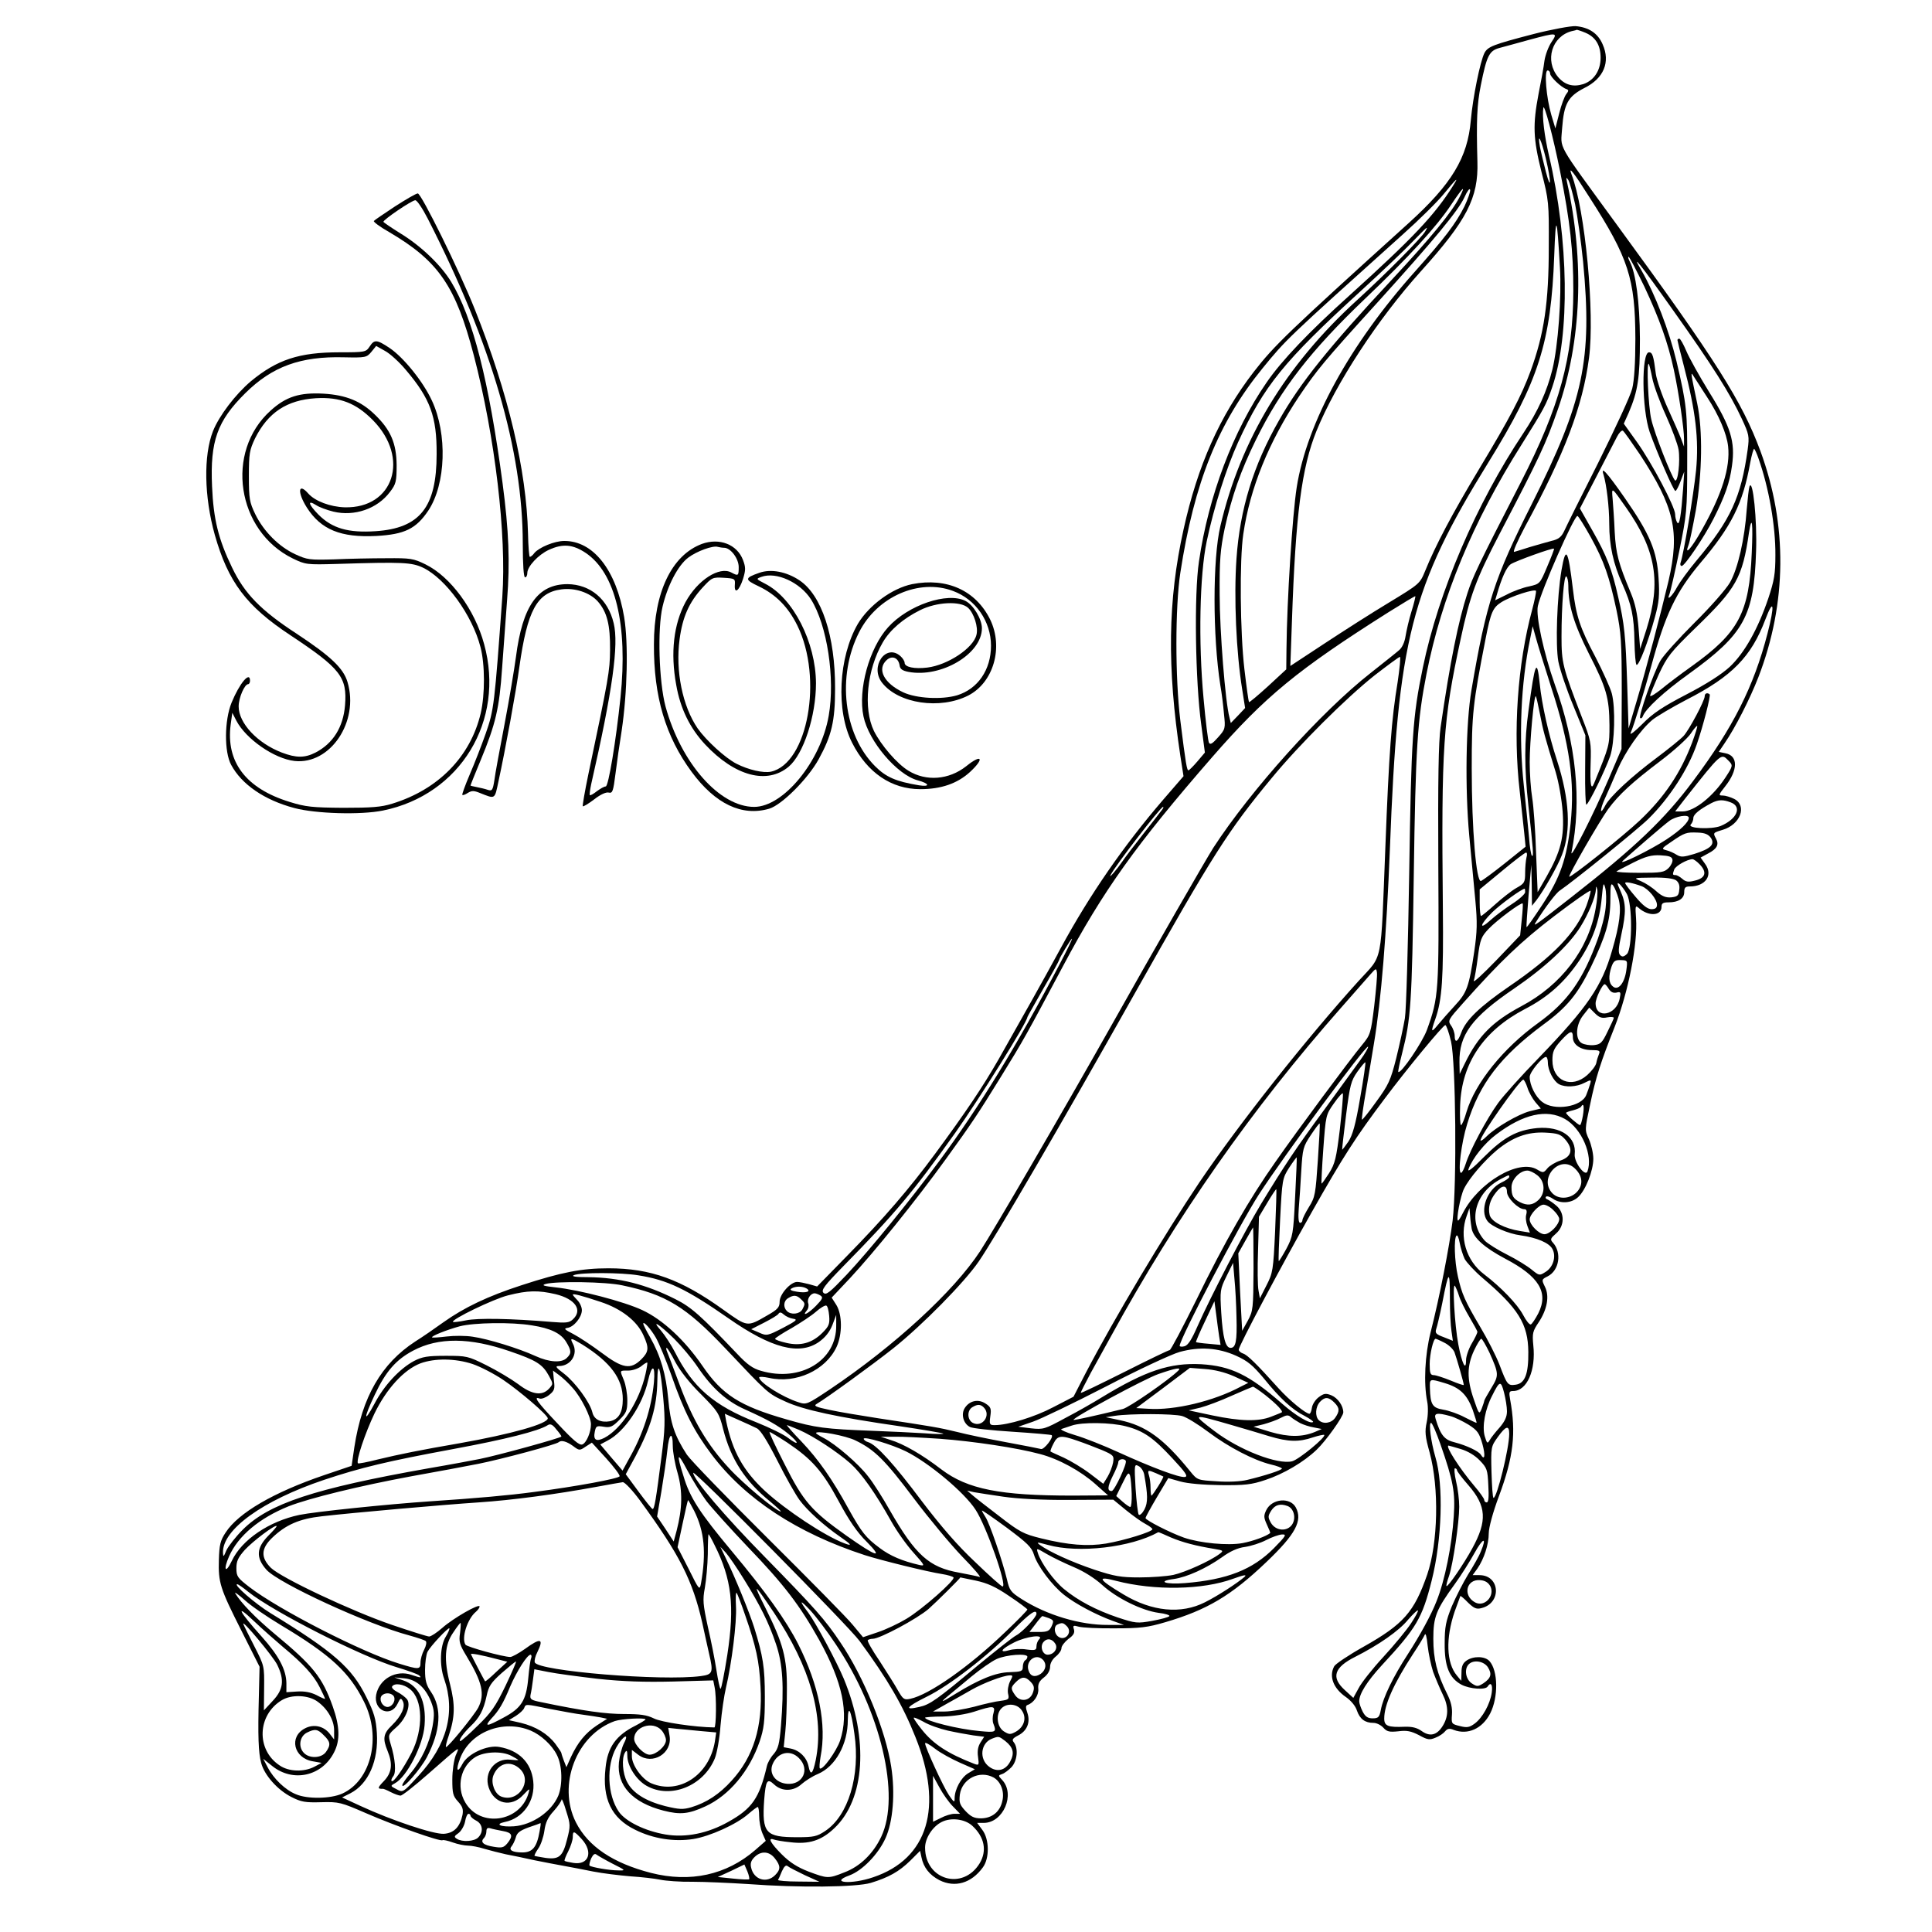 <?xml version="1.0" standalone="no"?>
<!DOCTYPE svg PUBLIC "-//W3C//DTD SVG 20010904//EN"
 "http://www.w3.org/TR/2001/REC-SVG-20010904/DTD/svg10.dtd">
<svg version="1.0" xmlns="http://www.w3.org/2000/svg"
 width="850pt" height="850pt" viewBox="0 0 850 850"
 preserveAspectRatio="xMidYMid meet">
<g transform="translate(0,850) scale(0.1,-0.1)"
fill="#000000" stroke="none">
<path d="M6746 8350 c-177 -46 -200 -55 -215 -83 -19 -38 -51 -195 -60 -296
-14 -165 -84 -281 -274 -453 -535 -484 -589 -536 -681 -654 -149 -193 -247
-412 -309 -694 -69 -310 -73 -605 -14 -995 l14 -90 -90 -104 c-172 -200 -322
-416 -450 -652 -85 -156 -164 -296 -275 -492 -69 -120 -143 -230 -277 -412
-115 -156 -226 -285 -389 -451 l-131 -134 -35 10 c-19 5 -43 10 -53 10 -29 0
-77 -54 -77 -87 0 -24 -8 -34 -54 -60 -90 -52 -86 -52 -194 25 -185 133 -319
182 -505 182 -118 0 -206 -17 -381 -74 -151 -49 -253 -98 -346 -164 -36 -26
-91 -64 -123 -84 -149 -97 -234 -244 -268 -465 l-12 -82 -121 -41 c-223 -76
-377 -166 -433 -252 -24 -36 -28 -55 -30 -120 -3 -101 5 -126 99 -312 l80
-159 -3 -126 c-5 -181 -2 -252 10 -297 14 -54 72 -119 133 -150 43 -22 61 -25
131 -23 79 2 86 0 199 -49 124 -54 327 -126 335 -118 3 2 23 -2 45 -10 22 -8
53 -14 67 -14 15 0 47 -6 72 -14 24 -7 67 -18 94 -24 28 -5 84 -17 125 -26 41
-8 100 -20 130 -25 30 -5 89 -17 130 -25 41 -8 115 -17 163 -21 49 -3 108 -10
132 -15 24 -5 88 -10 142 -9 54 0 163 -5 243 -10 227 -17 476 -14 541 5 79 24
125 50 174 98 l43 43 6 -28 c9 -45 35 -78 79 -101 68 -34 140 -14 191 56 30
40 29 124 -2 165 l-23 31 29 0 c86 0 140 126 81 189 -18 19 -18 20 0 26 10 3
28 17 41 30 26 28 31 84 10 110 -9 11 -5 17 20 30 39 20 54 58 40 99 -8 23 -8
32 1 35 27 9 50 43 47 71 -2 21 4 34 25 50 17 13 27 31 27 47 0 15 10 33 25
45 14 11 25 27 25 37 0 9 14 27 30 40 23 16 29 27 25 42 -6 18 -3 19 22 12 15
-4 87 -8 158 -7 111 0 144 4 222 27 184 54 290 117 445 265 128 122 160 182
129 240 -25 46 -105 39 -130 -12 -12 -25 -11 -33 3 -64 9 -19 16 -36 14 -37
-17 -14 -74 -35 -121 -44 -65 -12 -188 0 -258 24 -62 22 -169 77 -169 86 0 5
23 46 50 92 l50 84 53 -15 c32 -9 101 -15 177 -16 107 -1 136 2 198 23 79 26
169 79 225 133 41 39 117 146 117 164 0 29 -24 63 -52 75 -25 10 -33 9 -56 -8
-15 -11 -28 -32 -30 -46 -2 -15 -7 -27 -11 -27 -16 0 -88 59 -135 111 -97 108
-139 149 -157 154 -11 4 -19 11 -19 17 0 17 185 364 320 603 141 249 194 331
321 500 97 130 258 325 268 325 4 0 16 -33 25 -72 21 -93 26 -625 7 -788 -14
-113 -57 -336 -97 -492 -25 -100 -31 -222 -15 -304 5 -24 4 -63 -2 -91 -9 -41
-7 -63 13 -134 42 -155 37 -397 -11 -537 -57 -164 -104 -218 -280 -317 -66
-37 -124 -76 -129 -86 -24 -44 -4 -97 51 -135 23 -16 43 -40 49 -60 13 -37 35
-54 73 -54 13 0 32 -9 43 -21 16 -18 27 -20 66 -16 37 5 56 1 91 -17 38 -21
47 -22 73 -11 16 6 35 19 42 28 10 12 19 14 38 6 62 -23 125 5 160 72 37 72
35 189 -3 231 -20 22 -71 23 -101 2 -16 -11 -22 -25 -22 -52 l-1 -37 -19 23
c-47 56 -50 164 -10 282 13 36 24 66 25 68 1 2 17 -11 34 -29 26 -25 37 -30
59 -24 90 22 82 145 -9 145 l-30 0 21 29 c29 42 50 106 50 155 0 25 18 92 45
164 64 172 76 278 49 425 -6 33 -4 37 13 37 61 0 101 91 89 201 -5 53 -3 62
24 102 37 56 48 115 27 156 -15 31 -15 32 13 46 50 26 62 103 23 147 -14 15
-12 19 13 41 38 33 39 90 2 122 -15 13 -33 25 -40 28 -7 2 -10 8 -6 12 4 4 17
0 30 -9 33 -23 82 -20 111 7 33 30 67 116 67 169 0 24 -9 62 -19 85 -19 41
-19 42 5 154 24 117 48 190 108 341 60 153 102 365 94 478 -4 54 -3 58 11 46
43 -39 101 -36 101 4 0 16 7 20 31 20 44 0 69 17 69 45 0 20 5 25 25 25 69 0
103 50 67 99 l-20 28 33 18 c39 20 49 39 35 65 -14 26 -14 26 29 39 78 23 109
106 51 136 -16 8 -39 15 -50 15 -20 0 -20 2 10 40 57 72 58 135 1 146 l-29 6
25 37 c47 68 112 196 149 291 126 326 129 670 9 996 -81 218 -193 396 -632
996 -272 373 -246 328 -240 426 8 106 26 138 98 175 85 42 115 114 80 192 -21
49 -61 75 -119 80 -21 1 -104 -14 -186 -35z m229 6 c45 -19 67 -55 67 -110 0
-56 -29 -100 -76 -116 -45 -14 -81 -4 -111 31 -60 72 -28 179 60 202 11 2 21
5 23 6 1 0 18 -5 37 -13z m-149 -41 c-13 -19 -27 -56 -31 -82 -3 -26 -15 -92
-26 -146 -26 -137 -24 -196 13 -344 32 -124 33 -135 32 -328 0 -246 -20 -384
-81 -550 -40 -108 -91 -205 -224 -426 -121 -201 -194 -340 -239 -451 -23 -56
-24 -57 -159 -139 -75 -45 -203 -127 -285 -181 l-149 -98 7 197 c16 471 43
676 108 837 86 211 270 492 458 701 203 225 255 324 250 484 -5 181 -2 251 15
336 26 130 37 152 82 164 21 6 79 21 128 35 126 34 130 34 101 -9z m-6 -139
c0 -14 49 -61 72 -68 10 -4 10 -8 -1 -22 -8 -10 -22 -48 -31 -84 l-17 -67 -18
60 c-22 75 -32 195 -16 195 6 0 11 -6 11 -14z m44 -431 c44 -221 58 -347 58
-525 -1 -292 -60 -509 -230 -840 -193 -375 -212 -417 -236 -490 -40 -123 -76
-300 -118 -590 -9 -62 -12 -229 -10 -605 3 -560 2 -582 -50 -726 -20 -55 -115
-195 -126 -185 -2 2 6 40 17 83 38 149 43 215 51 778 8 568 16 686 56 890 67
339 203 668 419 1010 97 155 108 174 134 251 79 232 73 648 -14 1019 -20 86
-31 173 -25 210 3 25 43 -125 74 -280z m-63 58 c24 -101 24 -150 0 -58 -10 39
-22 88 -26 110 -12 68 6 31 26 -52z m192 -171 c172 -267 201 -358 202 -622 0
-106 -5 -185 -14 -220 -7 -30 -75 -176 -149 -325 -75 -148 -143 -285 -151
-303 -12 -25 -25 -35 -56 -42 -22 -6 -65 -18 -95 -27 -30 -10 -61 -19 -68 -21
-8 -2 14 47 47 110 176 324 254 531 282 743 26 197 -17 654 -77 808 -15 40 9
10 79 -101z m-63 -31 c10 -50 26 -163 35 -252 41 -432 2 -613 -225 -1065 -165
-327 -201 -436 -266 -819 -25 -146 -29 -433 -10 -640 9 -93 21 -223 27 -287 9
-97 8 -136 -5 -225 -23 -155 -32 -180 -85 -237 -26 -28 -59 -66 -74 -84 -31
-38 -33 -34 -12 25 30 86 36 178 33 488 -7 716 1 824 78 1182 41 192 68 265
171 463 177 339 204 397 257 549 104 299 118 649 40 1001 -4 21 -4 22 6 8 6
-10 19 -58 30 -107z m-537 82 c-80 -128 -176 -230 -455 -482 -179 -161 -299
-287 -365 -383 -148 -214 -256 -500 -298 -788 -22 -145 -16 -530 10 -718 l16
-123 -33 -39 c-18 -21 -36 -39 -39 -39 -7 -1 -12 26 -36 219 -23 187 -23 498
0 650 61 397 167 661 362 900 103 126 102 126 615 587 74 66 157 148 184 182
53 65 67 78 39 34z m50 -91 c-38 -76 -88 -141 -218 -287 -286 -320 -475 -664
-520 -949 -19 -122 -43 -498 -45 -711 l-1 -90 -80 -74 c-44 -40 -82 -72 -84
-70 -2 3 -11 67 -20 144 -19 161 -22 482 -5 595 29 201 112 406 246 607 80
118 107 151 345 413 246 272 355 403 382 462 12 27 23 42 25 33 2 -8 -10 -41
-25 -73z m-22 40 c-34 -66 -123 -175 -297 -362 -278 -298 -403 -454 -496 -618
-114 -199 -173 -393 -188 -610 -12 -171 -1 -413 25 -574 l13 -83 -31 -33 -32
-33 -6 25 c-18 66 -43 380 -43 541 -1 152 3 197 22 289 31 141 70 254 138 392
111 225 241 392 481 621 192 183 313 315 378 413 52 78 66 90 36 32z m442
-307 c8 -131 -8 -347 -33 -450 -24 -97 -64 -185 -128 -281 -207 -310 -373
-697 -442 -1031 -45 -217 -51 -306 -60 -903 -5 -316 -13 -604 -19 -640 -6 -36
-23 -114 -38 -175 -25 -99 -34 -118 -88 -192 -32 -45 -61 -81 -63 -79 -2 2 6
59 18 127 12 68 27 162 35 209 32 191 55 477 70 855 35 924 93 1149 433 1700
221 357 276 529 290 910 7 190 12 178 25 -50z m-592 158 c-14 -27 -173 -187
-300 -303 -316 -288 -513 -615 -602 -995 -34 -144 -34 -484 0 -700 6 -33 13
-90 16 -126 7 -64 6 -67 -26 -103 -24 -27 -34 -34 -40 -24 -4 7 -15 96 -24
197 -23 247 -17 542 14 689 32 152 86 321 138 436 114 249 201 356 538 664 94
86 197 184 230 219 65 67 71 72 56 46z m964 -245 c65 -139 103 -244 129 -364
21 -96 46 -266 45 -306 l0 -33 -13 35 c-7 19 -34 80 -59 135 -25 55 -48 123
-52 150 -10 80 -15 95 -30 95 -34 0 -32 -249 3 -351 32 -90 105 -259 113 -259
4 0 14 19 23 43 l16 42 -5 -75 c-9 -120 -16 -164 -26 -149 -5 8 -9 24 -9 36 0
33 -103 227 -168 318 l-58 81 22 49 c40 94 49 152 49 325 -1 161 -18 289 -45
340 -6 11 -8 20 -5 20 4 0 35 -60 70 -132z m128 -106 c172 -242 249 -364 300
-474 32 -69 34 -77 26 -136 -29 -209 -74 -308 -224 -487 -37 -44 -75 -97 -86
-117 -20 -39 -49 -67 -34 -32 4 10 24 96 43 189 33 162 35 180 35 390 1 224
-2 254 -47 445 -33 137 -94 295 -153 398 -51 86 -10 36 140 -176z m-94 -294
c6 -32 33 -106 60 -165 27 -60 52 -127 56 -151 8 -50 -3 -148 -16 -135 -15 15
-90 206 -104 268 -13 53 -22 255 -11 244 2 -2 9 -30 15 -61z m-55 -336 c153
-233 177 -340 127 -557 -35 -148 -97 -383 -139 -525 l-37 -125 -6 195 c-7 213
-12 265 -40 385 -27 120 -50 180 -112 289 l-56 99 73 141 c40 78 81 156 90
174 9 18 21 30 26 27 5 -3 38 -50 74 -103z m523 -20 c45 -127 75 -296 74 -424
0 -82 -5 -112 -31 -190 -46 -136 -105 -241 -170 -302 -36 -33 -103 -76 -190
-121 -104 -54 -148 -83 -194 -130 -33 -33 -56 -51 -52 -40 18 43 55 167 91
295 62 228 108 324 215 452 138 162 188 263 220 441 7 37 15 65 18 62 3 -3 12
-22 19 -43z m-739 -344 c60 -109 82 -174 114 -323 20 -98 23 -137 23 -360 l-1
-250 -57 -133 c-66 -154 -170 -359 -163 -322 46 228 21 476 -74 740 -48 137
-84 300 -74 344 14 67 159 396 174 396 4 0 30 -42 58 -92z m-191 -131 c-32
-76 -32 -76 -80 -87 -26 -5 -70 -21 -98 -36 l-51 -25 7 23 c22 77 43 123 62
136 24 15 185 73 190 68 2 -1 -12 -37 -30 -79z m-66 -189 c-65 -240 -85 -539
-55 -798 7 -69 17 -152 20 -185 l6 -60 -91 -73 c-50 -40 -98 -75 -105 -78 -21
-8 -41 225 -41 496 0 242 5 283 61 570 23 117 32 137 70 161 42 26 148 60 152
49 1 -4 -6 -41 -17 -82z m-531 -8 c-11 -35 -22 -84 -26 -108 -4 -27 -15 -51
-28 -62 -11 -10 -68 -55 -126 -101 -218 -171 -526 -514 -692 -769 -34 -54
-256 -439 -453 -790 -211 -374 -511 -890 -573 -985 -116 -177 -376 -416 -660
-607 -102 -68 -104 -69 -140 -57 -69 22 -172 87 -172 109 0 4 19 3 43 -2 118
-27 250 33 298 137 25 55 25 140 -1 183 l-21 33 82 87 c105 113 288 339 420
522 113 156 141 198 241 360 103 167 111 182 274 488 177 333 322 536 658 922
232 266 374 383 774 636 64 40 117 72 119 71 1 -2 -6 -32 -17 -67z m1566 -98
c-60 -232 -151 -413 -327 -648 -124 -167 -255 -292 -534 -510 -156 -122 -172
-134 -159 -113 42 67 90 131 108 142 55 37 338 265 389 315 91 90 174 217 212
327 28 80 62 214 57 220 -10 9 -22 5 -22 -8 0 -20 -69 -149 -93 -175 -12 -13
-65 -56 -117 -95 -113 -84 -206 -171 -227 -210 -24 -47 -26 -23 -2 30 12 26
37 83 55 126 35 81 101 176 154 220 17 14 84 54 149 88 202 103 286 190 348
354 37 98 42 64 9 -63z m-951 -237 c81 -248 104 -415 85 -598 -17 -155 -45
-237 -124 -357 -37 -56 -68 -101 -70 -99 -1 2 3 65 9 139 l12 135 2 -90 1 -90
20 25 c32 42 94 151 112 199 41 106 33 246 -22 416 -36 109 -67 247 -76 338
-12 115 -21 94 -49 -117 -19 -138 -19 -251 -1 -419 22 -201 24 -227 16 -222
-4 2 -10 39 -13 82 -4 43 -14 146 -23 228 -23 216 -13 447 28 645 l11 55 14
-50 c7 -27 38 -126 68 -220z m-676 24 c-27 -163 -38 -309 -54 -727 -21 -527
-9 -468 -117 -587 -230 -254 -526 -628 -700 -885 -154 -229 -376 -601 -501
-840 l-54 -105 -89 -46 c-81 -43 -199 -79 -258 -79 -22 0 -24 3 -19 39 5 34 2
41 -21 56 -32 21 -70 13 -91 -19 -18 -27 -7 -69 22 -84 10 -6 94 -15 187 -21
94 -6 171 -13 173 -15 10 -9 -34 -65 -47 -61 -8 2 -77 16 -154 30 -76 14 -173
34 -215 45 -78 19 -107 24 -346 60 -77 12 -174 28 -215 37 -63 13 -72 18 -56
27 44 26 248 174 336 244 128 102 313 290 376 382 71 103 360 599 684 1175
349 620 413 720 605 952 121 147 328 353 453 452 57 44 107 81 111 81 4 0 -1
-50 -10 -111z m626 -140 c14 -73 21 -99 69 -255 14 -46 27 -122 31 -175 8
-111 -8 -175 -71 -286 l-39 -68 -7 175 c-3 96 -11 204 -17 240 -6 36 -11 106
-11 157 0 89 19 297 27 290 2 -2 10 -37 18 -78z m670 -125 c-51 -135 -122
-241 -231 -344 -73 -69 -304 -253 -310 -247 -5 5 134 246 171 297 48 65 106
118 230 212 61 46 121 101 134 121 13 20 26 35 28 33 2 -2 -8 -34 -22 -72z
m159 -80 c21 -21 21 -23 -13 -75 -54 -83 -137 -149 -188 -149 l-33 0 45 58
c159 201 157 199 189 166z m10 -184 c52 -19 28 -74 -44 -104 -41 -16 -149 -11
-131 7 6 6 11 19 11 28 0 16 27 38 80 66 30 15 50 16 84 3z m-2501 -32 c-5 -7
-43 -56 -84 -108 -41 -52 -82 -106 -91 -120 -24 -35 -61 -78 -52 -60 20 41
220 300 231 300 3 0 1 -6 -4 -12z m2317 -36 c0 -19 -36 -54 -98 -95 -68 -45
-220 -120 -192 -94 50 45 179 157 204 175 27 21 86 31 86 14z m97 -88 c19 -29
0 -48 -73 -71 -47 -14 -58 -15 -77 -4 -12 8 -32 17 -45 20 -23 6 -23 8 19 36
61 42 68 44 118 42 32 -1 47 -8 58 -23z m-811 -86 c-3 -13 -6 -43 -6 -68 0
-42 -3 -47 -39 -67 -21 -12 -63 -45 -94 -73 -30 -27 -58 -50 -61 -50 -3 0 -6
26 -6 59 l0 58 98 81 c53 44 101 81 106 81 4 1 6 -9 2 -21z m642 -10 c2 -9 -6
-26 -17 -37 -19 -19 -33 -21 -128 -21 -58 0 -104 3 -101 6 3 3 37 20 74 39 54
27 80 34 119 32 38 -2 51 -6 53 -19z m121 -22 c32 -34 24 -59 -21 -70 -30 -8
-41 -6 -56 7 -10 9 -24 17 -30 17 -14 0 -14 2 -6 25 7 16 56 44 80 45 6 0 21
-11 33 -24z m-105 -69 c12 -9 17 -23 14 -42 -2 -25 -8 -30 -35 -33 -23 -2 -40
4 -65 26 -18 17 -49 37 -68 45 -35 15 -35 15 51 16 55 1 91 -4 103 -12z m-310
-122 c-3 -33 -19 -94 -34 -135 -66 -183 -133 -277 -263 -371 -153 -110 -277
-264 -315 -391 -9 -32 -20 -58 -24 -58 -4 0 -6 39 -4 88 7 185 103 327 284
422 103 53 176 119 241 215 58 88 89 174 98 275 6 64 8 71 15 45 5 -16 6 -57
2 -90z m57 41 c13 -47 5 -113 -28 -226 -45 -159 -109 -252 -322 -473 -76 -78
-157 -168 -180 -200 -50 -69 -124 -208 -142 -266 -7 -22 -16 -41 -21 -41 -15
0 1 132 27 215 54 177 146 297 336 438 103 75 150 133 208 252 66 137 86 204
86 298 0 65 2 75 13 60 7 -10 17 -35 23 -57z m37 20 c24 -46 24 -238 0 -263
-14 -13 -21 -14 -30 -5 -9 9 -8 29 5 89 22 101 21 138 -3 192 -16 35 -17 41
-4 31 8 -8 23 -27 32 -44z m65 35 c30 -12 67 -57 67 -82 0 -13 -7 -19 -24 -19
-17 0 -38 16 -70 54 -25 29 -46 57 -46 61 0 7 32 1 73 -14z m-203 -99 c-31
-178 -151 -336 -327 -429 -127 -68 -190 -131 -249 -253 l-22 -45 -1 51 c-2
121 54 198 241 325 136 93 240 190 291 271 35 56 66 130 68 163 1 18 2 18 6 2
3 -10 0 -48 -7 -85z m-310 73 c0 -8 -25 -31 -56 -51 -31 -20 -74 -52 -95 -71
-55 -50 -49 -21 7 34 36 35 128 102 142 103 1 0 2 -7 2 -15z m270 -59 c-44
-117 -144 -222 -342 -357 -128 -88 -189 -147 -209 -202 -15 -42 -29 -48 -29
-14 0 12 -7 33 -16 45 -15 22 -13 25 53 99 163 183 256 272 403 384 85 65 156
114 158 110 1 -5 -7 -34 -18 -65z m-285 -63 l-7 -68 -105 -110 c-58 -60 -102
-101 -99 -90 4 11 12 58 18 105 10 77 15 89 47 123 36 38 143 118 150 112 2
-2 0 -34 -4 -72z m-2033 -195 c-186 -355 -353 -628 -531 -868 -128 -173 -308
-394 -406 -498 -75 -79 -90 -91 -102 -80 -11 12 2 30 89 119 226 230 304 323
490 584 105 148 318 489 318 510 0 2 32 58 70 125 39 67 70 124 70 127 0 7 52
93 56 93 3 0 -22 -51 -54 -112z m2493 -28 c-8 -56 -36 -90 -59 -70 -19 15 -20
45 -6 87 9 25 16 30 41 29 30 -1 30 -1 24 -46z m-1109 -156 c-15 -122 -17
-127 -54 -172 -53 -64 -281 -371 -380 -513 -115 -163 -225 -354 -349 -609 -60
-121 -112 -220 -117 -220 -5 0 -94 -43 -199 -96 -104 -52 -190 -94 -192 -92
-1 2 19 41 44 88 26 47 66 120 90 163 288 526 620 1000 1010 1442 58 66 117
133 131 149 24 27 25 27 28 7 2 -11 -4 -77 -12 -147z m1032 75 c9 -14 20 -19
34 -16 18 5 20 2 14 -26 -14 -74 -106 -92 -106 -21 0 22 30 84 40 84 3 0 11
-9 18 -21z m-7 -125 c16 3 29 2 29 -2 0 -4 -13 -32 -28 -62 -23 -48 -31 -55
-59 -58 -18 -2 -41 2 -53 8 -31 16 -28 82 6 124 l26 33 25 -25 c19 -19 31 -23
54 -18z m-151 -88 c0 -33 35 -56 83 -56 33 0 38 -3 32 -17 -4 -10 -10 -28 -12
-40 -3 -13 -21 -36 -40 -53 -69 -61 -153 -26 -153 65 0 38 6 51 36 85 42 46
54 50 54 16z m-936 -101 c-21 -29 -91 -125 -154 -212 -128 -174 -178 -249
-282 -420 -74 -123 -221 -406 -280 -539 -25 -57 -41 -83 -57 -87 -11 -3 -21
-2 -21 2 0 30 266 538 348 665 109 169 472 660 481 651 2 -3 -13 -30 -35 -60z
m826 -10 c0 -34 25 -82 49 -95 28 -15 78 -12 112 6 30 15 31 15 24 -8 -4 -13
-11 -33 -16 -45 -20 -53 -142 -72 -194 -31 -30 23 -55 74 -55 110 0 21 55 88
72 88 4 0 8 -11 8 -25z m-826 -156 c-20 -117 -33 -163 -52 -192 -14 -20 -26
-36 -27 -35 -1 2 7 70 17 151 17 134 22 152 50 192 18 25 33 43 35 41 2 -2 -8
-73 -23 -157z m736 46 c6 -20 22 -48 35 -64 l24 -28 -49 -12 c-50 -13 -151
-72 -190 -111 -12 -12 -23 -20 -26 -18 -9 10 170 266 188 268 3 0 12 -16 18
-35z m-825 -182 c-16 -129 -21 -152 -48 -195 -17 -26 -31 -47 -33 -45 -1 1 2
70 8 152 11 149 11 150 47 201 20 29 38 48 39 43 2 -5 -4 -75 -13 -156z m1069
58 c-4 -22 -9 -41 -13 -41 -8 1 -61 47 -61 54 0 2 13 7 30 11 16 4 33 11 36
16 11 19 15 2 8 -40z m-79 -14 c74 -42 125 -162 99 -231 -10 -25 -59 41 -56
75 9 77 -61 125 -165 116 -90 -9 -147 -40 -235 -128 -50 -51 -74 -69 -67 -52
18 48 71 114 122 152 119 90 222 113 302 68z m-1087 -182 c-10 -148 -12 -162
-39 -205 -16 -26 -29 -52 -29 -59 0 -6 -5 -11 -10 -11 -7 0 -9 23 -6 63 3 34
8 109 11 165 6 98 8 107 42 158 20 30 37 53 39 51 2 -1 -2 -74 -8 -162z m1089
91 c36 -42 28 -75 -22 -92 -22 -7 -48 -23 -57 -34 -17 -21 -19 -21 -46 -5 -80
47 -257 -57 -326 -192 -9 -18 -18 -33 -21 -33 -10 0 10 108 26 140 24 48 89
123 146 171 69 56 133 80 212 76 55 -3 67 -7 88 -31z m-1189 -252 c-8 -165
-10 -174 -39 -229 -17 -31 -32 -55 -33 -53 -2 2 1 84 6 183 9 176 10 181 40
228 17 26 32 46 33 45 1 -2 -2 -80 -7 -174z m1230 126 c33 -31 38 -67 15 -98
-27 -36 -83 -42 -112 -13 -65 65 31 173 97 111z m-164 -31 c34 -27 36 -79 4
-109 -25 -23 -49 -25 -81 -9 -30 16 -37 28 -37 66 0 34 37 73 70 73 10 0 29
-9 44 -21z m-124 -7 c0 -5 -16 -16 -35 -25 -63 -30 -96 -123 -61 -169 18 -24
92 -56 146 -63 71 -10 126 -33 140 -60 18 -33 3 -82 -32 -102 -25 -16 -27 -15
-59 11 -18 15 -66 45 -108 66 -42 21 -86 49 -98 61 -78 85 -44 213 72 273 35
18 35 18 35 8z m-10 -66 c0 -26 50 -76 76 -76 10 0 13 -7 9 -23 -4 -12 -1 -36
5 -51 l11 -29 -43 7 c-69 11 -126 41 -134 70 -8 34 1 66 27 99 26 34 49 35 49
3z m-1020 -172 c-8 -173 -10 -184 -38 -239 l-29 -57 -6 34 c-4 18 -5 99 -2
179 l4 146 37 62 c20 34 38 60 39 59 2 -2 -1 -85 -5 -184z m1225 91 c14 -13
25 -30 25 -38 0 -25 -41 -67 -65 -67 -24 0 -65 41 -65 65 0 22 41 65 61 65 11
0 31 -11 44 -25z m-360 -82 c9 -40 56 -82 146 -130 151 -79 193 -149 147 -241
-13 -25 -28 -47 -33 -49 -6 -2 -21 17 -34 42 -25 47 -97 122 -172 179 -79 60
-110 165 -76 257 l12 34 3 -35 c1 -19 5 -45 7 -57z m-960 -176 c-1 -175 -2
-184 -25 -227 l-25 -45 -9 170 -8 171 32 57 c17 31 33 57 33 57 1 0 2 -82 2
-183z m929 44 c9 -16 44 -54 78 -83 158 -134 201 -203 202 -326 1 -97 -15
-138 -55 -144 -35 -5 -38 -2 -72 88 -15 39 -53 113 -84 165 -68 115 -82 147
-99 224 -15 66 -18 167 -6 179 4 4 10 -10 14 -32 4 -22 14 -54 22 -71z m-1004
-256 c3 -106 -3 -135 -26 -135 -22 0 -34 43 -41 154 -6 98 -5 104 23 161 l29
59 6 -70 c4 -38 8 -114 9 -169z m-2631 184 c127 -20 211 -60 396 -189 189
-132 312 -164 398 -104 28 20 47 44 59 74 l17 45 0 -46 c2 -155 -157 -251
-331 -200 -36 10 -61 28 -105 75 -158 166 -201 205 -271 240 -131 66 -247 95
-382 97 -57 0 -78 3 -65 9 28 12 208 12 284 -1z m3570 -106 c0 -53 3 -116 7
-140 l6 -42 -40 16 c-35 13 -39 18 -33 37 4 11 16 62 26 111 29 150 34 153 34
18z m-3641 62 c191 -40 280 -94 452 -276 190 -201 187 -199 265 -235 80 -37
227 -69 505 -109 102 -15 187 -30 190 -32 3 -3 -33 -3 -80 1 -47 3 -150 8
-230 11 -210 8 -252 13 -382 51 -203 58 -281 108 -367 234 -78 114 -175 204
-265 246 -81 38 -277 89 -381 100 -53 6 -64 9 -45 15 46 13 266 10 338 -6z
m3681 -46 c6 -20 27 -62 46 -94 19 -32 35 -61 35 -65 0 -4 -11 -28 -25 -51
-14 -24 -25 -57 -25 -73 0 -52 -18 -15 -34 69 -16 84 -27 271 -15 258 3 -5 12
-24 18 -44z m-2870 32 c21 -13 -2 -21 -43 -14 -26 4 -33 9 -24 14 17 11 49 11
67 0z m-1104 -25 c86 -21 120 -70 75 -111 -16 -15 -31 -16 -92 -11 -177 15
-327 18 -378 7 -29 -6 -55 -9 -57 -7 -10 10 178 101 242 117 87 22 133 23 210
5z m198 -34 c91 -30 160 -84 188 -147 25 -55 24 -72 -10 -106 -47 -46 -82 -40
-175 30 -43 32 -99 69 -124 82 -39 20 -43 24 -25 27 28 4 63 47 63 78 0 13 -9
33 -20 44 -11 11 -20 22 -20 24 0 6 39 -4 123 -32z m967 28 c12 -8 9 -15 -20
-45 -33 -34 -65 -50 -40 -20 7 8 9 22 6 31 -7 18 10 44 28 44 6 0 18 -5 26
-10z m-86 -16 c19 -18 19 -20 6 -45 -12 -21 -50 -25 -68 -7 -17 17 -15 45 6
57 24 15 38 13 56 -5z m1840 -165 l6 -36 -53 5 c-28 2 -53 6 -55 7 -2 1 16 43
39 91 l42 89 8 -60 c4 -33 10 -76 13 -96z m-1716 92 c3 -36 -1 -46 -30 -75
-45 -45 -96 -59 -159 -44 -27 6 -49 14 -49 18 0 3 33 25 73 47 39 23 88 55
107 72 19 17 40 29 45 27 6 -1 11 -22 13 -45z m-158 -13 c21 -3 14 -9 -45 -40
-68 -35 -72 -36 -105 -21 l-35 15 57 29 c31 16 60 33 63 39 5 8 12 7 23 -3 10
-9 28 -17 42 -19z m-1150 -29 c83 -13 128 -35 151 -73 23 -38 24 -50 3 -70
-22 -23 -77 -20 -138 8 -74 34 -211 76 -276 85 -30 5 -82 5 -115 1 -33 -4 -62
-6 -64 -4 -6 5 63 33 122 49 62 16 227 19 317 4z m546 -55 c13 -23 44 -97 68
-165 55 -159 100 -246 176 -347 147 -196 377 -347 675 -444 75 -24 279 -74
339 -83 26 -4 48 -11 51 -15 8 -12 -137 -140 -207 -182 -33 -20 -90 -47 -126
-59 l-65 -22 -45 54 c-24 30 -192 200 -372 379 -180 179 -341 345 -358 370
-54 83 -73 139 -82 245 -10 108 -33 189 -80 272 -17 29 -30 56 -30 59 0 14 33
-22 56 -62z m81 -5 c30 -30 77 -85 103 -124 63 -93 127 -150 208 -186 100 -45
143 -69 190 -107 50 -41 49 -56 -1 -18 -19 15 -81 45 -138 68 -189 74 -281
154 -360 310 -16 31 -44 74 -61 94 -46 52 -8 29 59 -37z m-724 -54 c117 -40
144 -57 172 -108 19 -35 19 -36 1 -56 -31 -34 -76 -27 -137 20 -30 22 -92 59
-138 82 -82 41 -88 42 -180 42 -81 0 -103 -4 -140 -23 -63 -34 -131 -107 -173
-187 -49 -92 -49 -65 1 39 48 102 93 154 169 194 111 59 249 58 425 -3z m320
29 c124 -78 177 -150 177 -240 0 -58 -18 -89 -57 -97 -40 -7 -70 8 -77 40 -11
44 -75 131 -124 169 -37 28 -41 34 -23 34 53 0 86 54 61 99 -14 27 -8 26 43
-5z m3791 9 c19 -9 39 -28 45 -42 10 -27 41 -135 41 -144 0 -3 -26 6 -57 19
-32 13 -66 24 -75 24 -15 0 -18 9 -18 49 0 43 16 111 26 111 2 0 19 -7 38 -17z
m199 -44 c42 -94 42 -100 8 -156 -17 -28 -31 -53 -31 -56 0 -3 -5 -18 -11 -34
-11 -27 -12 -27 -35 41 -31 89 -30 147 1 214 13 28 28 52 32 52 4 0 20 -28 36
-61z m-3582 -41 c21 -39 63 -93 113 -142 75 -76 80 -83 98 -155 34 -132 96
-227 205 -316 30 -25 52 -45 48 -45 -18 0 -164 121 -227 190 -96 103 -160 212
-218 368 -26 70 -51 135 -55 145 -4 9 -5 17 -2 17 3 0 21 -28 38 -62z m2468
27 c51 -23 73 -42 121 -99 71 -88 126 -139 181 -166 22 -12 39 -24 36 -26 -11
-11 -76 27 -137 81 -144 126 -224 165 -355 173 -138 7 -244 -28 -438 -146 -34
-21 -105 -62 -159 -90 -92 -50 -98 -52 -152 -46 l-56 7 64 22 c35 12 180 82
322 155 142 74 288 142 324 152 87 24 169 19 249 -17z m-3360 -36 c35 -12 95
-43 135 -70 74 -50 196 -155 196 -169 0 -24 -158 -69 -390 -110 -174 -30 -262
-48 -358 -71 -46 -12 -85 -19 -87 -17 -10 10 31 132 72 218 53 110 130 194
203 222 63 23 153 22 229 -3z m761 -44 c-27 -120 -105 -241 -181 -281 -36 -18
-50 -10 -42 28 5 24 8 26 39 21 29 -5 39 0 69 30 31 31 35 41 35 86 0 29 -7
68 -15 88 -19 46 -20 43 19 43 19 0 44 9 57 19 13 11 25 18 27 16 1 -1 -2 -24
-8 -50z m78 -106 c9 -98 8 -138 -8 -260 -24 -188 -31 -229 -39 -228 -3 0 -31
35 -62 77 l-56 76 44 81 c67 127 93 217 95 329 1 97 14 61 26 -75z m-41 69
c-11 -115 -48 -228 -109 -335 l-29 -53 -49 57 -49 58 32 17 c74 38 154 156
178 263 17 76 33 71 26 -7z m2307 52 c-41 -41 -216 -162 -244 -169 -113 -28
-214 -50 -217 -48 -7 8 313 181 374 202 75 26 103 31 87 15z m245 -25 l63 -29
-34 -17 c-117 -63 -291 -105 -406 -97 l-53 3 118 88 118 89 65 -5 c43 -3 88
-14 129 -32z m-2909 -52 c37 -41 80 -127 80 -159 0 -35 -20 -82 -38 -89 -13
-5 -41 19 -109 92 -90 95 -108 121 -79 110 8 -3 27 4 41 15 24 19 27 27 22 64
l-4 44 27 -20 c15 -11 42 -36 60 -57z m3836 22 c67 -20 98 -50 123 -117 11
-32 19 -58 17 -58 -2 0 -26 11 -53 25 -26 14 -68 29 -93 33 -48 8 -57 22 -59
95 -1 42 -2 42 65 22z m274 -124 c0 -24 -9 -44 -32 -71 -18 -20 -38 -45 -44
-56 -10 -17 -12 -15 -22 18 -12 43 2 119 33 178 33 66 38 67 52 14 7 -27 13
-64 13 -83z m-1063 71 c50 -40 79 -70 72 -76 -2 -1 -23 -10 -47 -19 -56 -22
-135 -20 -259 6 l-103 22 51 12 c27 7 89 30 137 52 48 21 90 39 94 40 3 1 28
-16 55 -37z m303 -32 c24 -24 25 -38 4 -68 -17 -24 -53 -29 -72 -10 -17 17
-15 58 5 80 21 23 38 23 63 -2z m-1542 -22 c34 -34 -6 -90 -48 -68 -25 13 -26
55 -2 69 23 14 36 13 50 -1z m-998 -92 c17 -9 46 -56 91 -144 36 -72 80 -149
97 -172 33 -45 107 -112 178 -161 50 -34 56 -43 19 -29 -87 33 -256 145 -349
230 -96 89 -143 174 -171 307 l-6 33 58 -26 c32 -14 69 -31 83 -38z m1871 54
c19 -5 71 -37 115 -70 89 -67 201 -125 275 -143 27 -6 49 -15 49 -18 0 -7 -74
-31 -153 -50 -29 -7 -83 -10 -134 -6 -84 5 -85 5 -116 43 -118 146 -196 202
-311 226 l-61 13 40 6 c66 10 257 10 296 -1z m519 -31 c14 -7 41 -16 60 -19
l35 -7 -30 -13 c-56 -23 -116 -23 -195 0 l-75 23 45 11 c25 7 59 19 75 28 25
13 33 14 45 3 8 -7 26 -18 40 -26z m660 31 c20 -5 56 -23 81 -38 39 -25 47
-36 61 -85 14 -51 10 -75 -7 -47 -10 16 -64 41 -114 54 -46 11 -63 31 -85 104
-8 25 6 28 64 12z m-960 -40 c52 -15 126 -37 165 -49 84 -25 129 -26 191 -5
25 8 48 13 50 11 9 -9 -111 -108 -141 -116 -63 -16 -232 49 -342 133 -101 77
-100 77 77 26z m-2950 -50 c0 -6 -283 -84 -360 -99 -30 -6 -131 -25 -225 -41
-503 -89 -702 -155 -817 -270 -31 -31 -63 -72 -72 -91 -12 -29 -14 -31 -15
-11 -4 102 174 230 444 321 165 55 279 82 570 136 227 42 375 79 415 105 11 7
21 3 37 -18 13 -15 23 -29 23 -32z m2483 45 c78 -20 121 -50 206 -142 58 -62
69 -79 54 -81 -24 -4 -146 42 -293 109 -63 29 -149 63 -190 75 -41 12 -68 25
-60 27 8 3 29 10 45 15 46 16 174 14 238 -3z m1384 -78 c57 -163 66 -212 59
-317 -8 -128 -39 -283 -76 -375 -23 -59 -72 -149 -127 -234 -63 -97 -108 -189
-118 -244 -6 -32 -11 -37 -36 -37 -21 0 -32 7 -44 30 -8 16 -15 36 -15 45 0
33 34 87 99 158 153 165 178 207 220 374 45 179 53 420 16 543 -20 69 -30 150
-19 150 5 0 23 -42 41 -93z m-2821 62 c64 -28 167 -96 225 -147 50 -45 110
-130 180 -255 24 -43 68 -105 98 -138 51 -57 52 -60 25 -54 -74 17 -128 40
-173 74 -62 46 -80 69 -138 173 -71 130 -132 217 -207 296 -38 39 -66 72 -64
72 3 0 27 -10 54 -21z m3124 -17 c0 -64 -54 -282 -69 -282 -4 0 -7 51 -9 113
-3 112 -2 113 28 155 35 49 50 53 50 14z m-3176 -39 c107 -72 154 -124 226
-258 45 -84 82 -138 123 -178 76 -77 44 -67 -88 26 -155 110 -190 150 -273
315 -40 78 -70 142 -66 142 3 0 38 -21 78 -47z m301 9 c84 -41 129 -86 256
-255 67 -89 163 -204 213 -256 50 -51 84 -91 76 -89 -8 3 -49 11 -90 19 -132
23 -192 77 -305 274 -31 55 -74 123 -96 150 -41 54 -143 142 -196 169 -18 9
-33 19 -33 21 0 13 132 -11 175 -33z m-805 -25 c0 -23 9 -76 21 -117 23 -81
21 -157 -4 -254 l-13 -48 -36 55 -37 55 19 111 c10 60 22 142 26 180 7 75 24
88 24 18z m1025 -22 c101 -50 257 -180 307 -257 47 -71 141 -338 119 -338 -5
0 -59 48 -121 108 -78 73 -151 158 -234 267 -122 163 -200 249 -236 260 -11 3
-20 10 -20 15 0 12 124 -25 185 -55z m150 55 c148 -11 340 -40 440 -67 84 -22
180 -75 245 -133 l55 -49 -156 -1 c-319 0 -462 28 -577 115 -83 64 -167 113
-225 130 l-42 14 60 0 c33 1 123 -4 200 -9z m606 -9 c30 -10 78 -29 108 -41
51 -22 53 -25 48 -55 -3 -17 -14 -45 -24 -62 l-19 -31 -59 45 c-33 25 -85 56
-115 70 -29 13 -56 25 -58 27 -2 2 4 18 13 35 18 36 32 38 106 12z m-2221 -22
c28 -21 30 -22 56 -4 l28 18 63 -69 c34 -38 61 -73 59 -79 -3 -10 -190 -45
-376 -69 -110 -15 -258 -28 -455 -41 -192 -13 -510 -46 -578 -60 -133 -28
-253 -109 -297 -202 -28 -59 -39 -41 -12 20 40 90 133 168 262 220 92 36 313
90 540 132 107 19 240 44 296 55 100 20 343 85 352 95 11 10 34 4 62 -16z
m3906 -14 c31 -9 63 -28 84 -50 32 -33 35 -41 38 -110 3 -51 1 -75 -7 -75 -6
0 -11 5 -11 11 0 6 -20 34 -44 62 -65 77 -129 177 -113 177 2 0 26 -7 53 -15z
m-3318 -229 c23 -30 106 -122 184 -204 157 -163 227 -255 312 -407 103 -186
132 -322 92 -443 -16 -47 -78 -133 -89 -122 -3 3 -1 25 3 50 28 142 -7 315
-98 496 -52 103 -144 232 -292 409 -141 169 -185 236 -213 331 -32 101 -27
109 16 27 24 -45 62 -106 85 -137z m1845 177 c7 -11 -50 -133 -62 -133 -20 0
-19 18 4 65 14 27 25 54 25 62 0 14 26 18 33 6z m81 -60 c16 -90 17 -123 1
-154 -9 -17 -20 -27 -25 -23 -4 5 -10 58 -14 117 -6 104 -5 107 13 97 11 -5
22 -22 25 -37z m1376 19 c0 -5 22 -34 50 -66 80 -92 84 -157 17 -279 -37 -68
-107 -170 -113 -165 -2 2 3 22 11 44 18 53 45 237 45 305 0 30 -6 80 -14 112
-7 31 -9 57 -5 57 5 0 9 -4 9 -8z m-2628 -752 c124 -169 190 -283 245 -421
125 -309 56 -537 -185 -618 -96 -33 -196 -25 -105 8 57 21 127 93 159 164 33
73 43 198 25 314 -24 158 -121 396 -223 546 -68 102 -113 152 -333 377 -177
180 -315 342 -315 370 0 17 684 -674 732 -740z m1197 648 c1 -32 -2 -58 -6
-58 -5 0 -20 11 -35 24 l-27 24 27 55 c23 48 28 52 34 34 3 -12 6 -48 7 -79z
m108 90 c15 -7 29 -13 31 -14 4 -3 -47 -84 -52 -84 -2 0 -4 15 -4 34 0 19 -3
43 -7 55 -7 24 -5 25 32 9z m-2271 -120 c174 -238 231 -350 274 -539 11 -52
25 -113 30 -136 19 -81 16 -90 -36 -97 -171 -23 -716 22 -731 60 -3 7 2 28 11
45 30 61 15 65 -55 14 -27 -19 -56 -35 -64 -35 -31 0 -190 44 -197 54 -19 28
8 114 46 145 9 8 16 18 16 23 0 15 -117 -52 -164 -94 -24 -21 -50 -38 -58 -38
-7 0 -81 23 -163 51 -176 60 -486 206 -533 251 -45 45 -44 84 4 131 61 59 121
85 220 96 141 16 525 50 689 61 149 10 337 35 522 69 54 10 105 19 113 20 9 0
43 -36 76 -81z m1599 17 c62 -9 172 -15 292 -14 l191 1 56 -46 c31 -25 70 -53
86 -61 17 -9 30 -19 30 -23 0 -11 -122 -49 -204 -63 -80 -13 -165 -7 -286 23
-77 19 -94 28 -183 97 -55 42 -109 84 -120 94 l-22 19 30 -7 c17 -3 75 -12
130 -20z m-1361 -62 c45 -90 54 -183 30 -320 -6 -31 -8 -29 -54 64 l-49 96 22
103 c12 57 23 104 24 104 2 0 13 -21 27 -47z m2611 21 c28 -11 38 -53 20 -81
-22 -33 -73 -29 -94 8 -13 24 -13 29 2 53 17 26 40 32 72 20z m-1116 -214 c15
-49 79 -135 134 -178 48 -38 138 -86 212 -113 l50 -18 -70 0 c-122 -1 -269 43
-379 113 -49 31 -55 39 -66 88 -19 79 -76 246 -94 273 -9 14 -16 27 -16 29 0
3 49 -31 109 -75 91 -68 110 -86 120 -119z m-3369 83 c-52 -53 -55 -96 -8
-149 52 -59 444 -240 628 -289 36 -10 69 -21 73 -25 5 -4 2 -21 -7 -38 -9 -17
-16 -42 -16 -57 0 -31 -8 -31 -95 -4 -161 49 -528 237 -657 336 -53 41 -58 47
-58 84 0 31 8 47 37 80 36 39 133 112 140 105 2 -2 -15 -21 -37 -43z m3971 -7
c52 -22 109 -37 194 -51 38 -6 39 -8 20 -22 -41 -31 -152 -81 -203 -92 -29 -6
-96 -11 -149 -11 -82 0 -110 5 -198 34 -101 34 -199 79 -240 109 -17 13 -13
13 35 0 135 -38 366 -11 486 56 1 1 26 -10 55 -23z m-2007 -34 c75 -149 89
-266 56 -482 -13 -82 -26 -150 -30 -150 -3 0 -11 37 -18 82 -7 46 -24 132 -38
192 -21 97 -23 117 -13 170 6 34 12 100 13 148 0 49 2 88 3 88 2 0 14 -21 27
-48z m2461 -13 c-94 -95 -206 -139 -392 -154 -86 -7 -125 8 -49 18 58 8 143
47 211 95 37 27 70 42 102 46 27 4 68 17 93 30 25 13 56 24 70 25 22 1 18 -6
-35 -60z m910 -15 c-8 -21 -34 -66 -56 -101 -22 -36 -54 -99 -72 -141 -26 -65
-31 -90 -31 -162 -1 -101 20 -153 74 -182 37 -19 105 -24 115 -8 14 22 23 8
18 -27 -7 -50 -41 -111 -75 -136 -23 -17 -34 -19 -65 -11 -37 9 -38 10 -35 51
2 29 -4 56 -21 90 -45 90 -61 154 -61 243 0 97 12 127 96 243 27 37 65 98 85
134 38 69 56 73 28 7z m-3242 -122 c72 -116 109 -190 141 -285 30 -88 36 -186
22 -359 -7 -82 -12 -101 -32 -125 -14 -15 -27 -39 -30 -53 -33 -141 -65 -187
-169 -245 -90 -51 -188 -71 -277 -56 -89 15 -176 57 -206 101 -50 74 -55 201
-11 281 29 52 60 69 34 19 -9 -18 -19 -55 -22 -84 -10 -102 60 -177 196 -212
74 -19 111 -15 185 19 104 48 193 154 238 285 19 56 23 88 23 197 0 130 -8
179 -47 305 -22 69 -84 221 -125 305 l-24 50 25 -27 c13 -15 49 -67 79 -116z
m1452 53 c43 -18 91 -48 125 -79 64 -58 174 -112 248 -122 28 -3 49 -10 47
-14 -3 -5 -37 -14 -75 -21 -67 -12 -74 -11 -153 15 -94 32 -173 73 -236 125
-44 36 -102 115 -115 159 -7 22 -7 22 41 -6 26 -15 80 -41 118 -57z m750 -43
c-34 -29 -119 -84 -173 -111 -106 -54 -234 -41 -359 34 -112 67 -120 83 -33
60 169 -44 382 -40 515 9 47 17 63 20 50 8z m-1182 -16 c51 -11 87 -27 147
-68 44 -29 79 -56 80 -59 0 -4 -44 -49 -98 -100 -158 -152 -335 -276 -417
-293 -27 -6 -32 -2 -54 36 -13 24 -50 82 -81 130 -32 47 -56 89 -52 92 3 3 13
6 22 6 31 0 195 88 245 131 35 31 139 134 140 139 0 0 30 -6 68 -14z m2264
-25 c21 -43 -26 -93 -67 -71 -56 30 -39 104 23 98 22 -2 35 -11 44 -27z
m-5464 -25 c109 -87 496 -284 652 -331 50 -15 94 -31 99 -36 13 -12 6 -11 -33
2 -68 24 -142 -17 -156 -87 -13 -70 64 -103 94 -40 12 26 15 27 23 12 13 -24
-5 -65 -48 -107 -38 -36 -41 -59 -19 -112 24 -58 19 -97 -17 -134 -28 -29 -28
-34 -3 -33 3 0 18 -6 35 -15 16 -8 35 -15 42 -15 8 0 61 42 119 93 152 133
142 126 124 84 -8 -21 -15 -67 -15 -106 0 -61 3 -73 25 -97 20 -22 24 -34 20
-58 -11 -53 -37 -81 -82 -84 -44 -3 -230 59 -368 123 l-80 37 36 18 c80 41
125 144 117 266 -4 61 -12 89 -46 157 -64 130 -143 199 -422 370 -67 41 -166
127 -146 127 4 0 26 -15 49 -34z m2312 -91 c160 -240 222 -457 184 -648 -13
-63 -23 -72 -32 -27 -8 38 -39 69 -78 77 l-31 6 7 68 c4 37 7 121 7 186 1 139
-16 201 -94 358 -59 117 -53 114 37 -20z m-2169 -55 c219 -131 302 -208 366
-338 77 -155 31 -345 -96 -403 -51 -23 -153 -25 -204 -3 -47 19 -98 68 -124
118 l-20 38 40 -32 c91 -73 219 -45 272 61 27 52 25 114 -6 201 -46 129 -86
179 -255 319 -85 71 -149 137 -174 179 -5 8 14 -5 42 -30 27 -25 99 -74 159
-110z m2042 45 c49 -141 62 -202 68 -315 10 -177 -31 -309 -127 -414 -54 -60
-111 -97 -177 -117 -38 -11 -53 -10 -116 5 -85 22 -142 57 -167 106 -20 37
-25 105 -9 130 7 12 10 8 10 -15 0 -45 40 -107 85 -132 105 -59 250 -1 300
121 9 22 21 87 25 145 5 58 16 133 24 166 25 105 48 288 44 357 -2 37 -1 64 3
60 3 -4 20 -47 37 -97z m397 -126 c200 -296 288 -669 202 -850 -35 -74 -93
-131 -163 -157 -70 -28 -74 -27 -157 4 -49 19 -82 40 -118 76 -48 48 -63 75
-35 65 8 -3 41 -9 73 -12 82 -10 136 7 193 61 136 127 153 391 42 659 -32 76
-121 242 -156 290 -42 56 -38 60 9 10 25 -27 75 -93 110 -146z m-2430 -15 c88
-73 134 -123 161 -176 13 -26 24 -49 24 -52 0 -2 -17 5 -37 16 -26 13 -53 18
-86 16 l-47 -3 0 40 c-1 59 -33 120 -109 205 -100 111 -119 149 -35 69 38 -36
96 -87 129 -115z m4963 104 c-19 -29 -74 -96 -122 -148 -48 -52 -97 -114 -109
-138 l-23 -42 -37 34 c-62 56 -48 100 46 147 103 52 192 114 232 163 22 25 41
43 43 41 3 -3 -11 -28 -30 -57z m-1648 42 c0 -15 -61 -80 -89 -95 -14 -7 -91
-68 -171 -134 -178 -149 -209 -171 -256 -181 -69 -16 -56 1 33 45 100 49 268
179 383 296 70 71 100 92 100 69z m54 -19 c22 -9 23 -12 13 -35 -10 -22 -19
-26 -55 -26 l-43 0 27 35 c14 19 28 35 30 35 1 0 14 -4 28 -9z m-3394 -206
c32 -66 27 -108 -20 -158 l-39 -42 1 98 c1 97 1 98 -43 184 -24 47 -46 91 -48
97 -11 28 132 -143 149 -179z m804 141 c-6 -39 -2 -52 29 -103 69 -114 81
-167 51 -226 -19 -35 -136 -179 -142 -173 -2 2 3 24 12 49 28 83 29 136 6 227
-28 109 -24 174 15 229 15 23 29 41 31 41 2 0 1 -20 -2 -44z m2670 29 c27 -28
-10 -69 -40 -44 -17 14 -18 46 -1 52 20 9 25 8 41 -8z m-2733 -46 c-25 -40
-28 -126 -7 -185 51 -147 13 -291 -114 -428 -67 -73 -67 -73 -95 -58 -28 14
-28 15 -8 26 53 28 125 169 131 256 8 105 -25 174 -94 197 l-39 13 44 -4 c53
-5 93 -41 118 -104 14 -37 15 -54 6 -107 -13 -73 -49 -151 -98 -208 -19 -22
-35 -45 -35 -51 0 -22 80 70 108 123 61 117 67 215 19 286 -22 32 -27 51 -27
98 0 32 5 68 11 80 13 25 91 108 96 103 2 -2 -5 -19 -16 -37z m4344 -154 c10
-27 29 -72 42 -99 27 -54 27 -99 -2 -143 -25 -38 -55 -44 -90 -19 -21 15 -43
20 -75 19 -73 -3 -90 3 -90 36 0 60 41 152 126 283 25 37 48 76 52 85 4 11 9
-6 13 -47 4 -36 15 -87 24 -115z m-1733 143 c-7 -7 -12 -21 -12 -31 0 -17 -5
-19 -44 -14 -24 4 -58 2 -75 -3 -48 -14 -37 5 21 34 54 27 133 37 110 14z m71
-20 c13 -20 -6 -48 -34 -48 -22 0 -35 36 -18 56 15 18 38 15 52 -8z m-2450
-69 l39 -10 -48 -44 c-26 -25 -48 -44 -50 -42 -2 2 -56 105 -62 119 -3 6 46
-3 121 -23z m144 6 c-4 -8 -9 -48 -13 -90 -9 -96 -30 -130 -109 -172 -74 -40
-86 -41 -54 -5 35 37 53 68 84 143 29 67 74 138 89 139 4 0 6 -7 3 -15z m2183
6 c0 -6 -4 -13 -10 -16 -5 -3 -10 -16 -10 -28 0 -20 -6 -22 -59 -24 -60 -1
-135 -32 -237 -95 -61 -38 -72 -42 -35 -11 19 15 66 55 105 87 39 32 89 67
111 77 42 19 135 26 135 10z m68 -13 c18 -18 14 -45 -9 -62 -25 -17 -46 -12
-54 15 -14 42 33 77 63 47z m-2364 -115 c-44 -91 -63 -118 -122 -175 -38 -38
-73 -68 -76 -68 -12 0 12 34 44 65 40 38 57 70 71 134 9 43 19 58 67 101 31
27 59 50 62 50 3 0 -18 -48 -46 -107z m4322 82 c19 -30 14 -48 -20 -71 -24
-15 -28 -15 -51 0 -27 18 -34 63 -13 84 21 21 66 14 84 -13z m-3917 -51 c112
-12 205 -15 333 -12 l176 5 6 -30 c9 -42 7 -177 -1 -177 -85 1 -235 23 -267
40 -31 15 -59 19 -130 19 -81 0 -177 13 -364 52 -46 9 -51 13 -48 32 3 12 8
43 11 68 l6 45 61 -12 c34 -7 132 -20 217 -30z m1815 -11 c-8 -16 -12 -40 -9
-54 6 -25 3 -27 -32 -32 -21 -2 -74 -14 -117 -26 -44 -11 -102 -21 -130 -21
l-51 0 60 34 c33 18 82 46 110 62 51 29 137 62 167 63 15 1 15 -2 2 -26z m91
-3 c15 -16 17 -26 9 -48 -13 -36 -56 -42 -78 -10 -20 29 -20 34 4 58 25 25 42
25 65 0z m-2732 -31 c58 -45 61 -176 7 -282 -37 -71 -79 -131 -87 -123 -3 3 0
12 7 21 14 16 9 77 -11 141 -12 41 -12 42 24 74 44 38 67 101 47 125 -8 9 -26
23 -42 31 -16 8 -26 19 -23 24 10 17 51 11 78 -11z m-69 -35 c7 -19 -10 -44
-29 -44 -19 0 -36 25 -29 44 3 9 16 16 29 16 13 0 26 -7 29 -16z m-336 -21
c44 -32 72 -82 72 -126 l0 -40 -20 26 c-26 33 -70 43 -108 23 -72 -37 -50
-131 34 -145 l39 -7 -32 -17 c-46 -24 -113 -22 -153 6 -104 69 -98 222 10 287
43 26 118 23 158 -7z m1023 -32 c52 -10 117 -22 144 -25 28 -4 63 -9 78 -12
l28 -6 -45 -29 c-51 -34 -84 -75 -114 -139 l-20 -45 -11 28 c-6 16 -11 31 -11
34 0 3 -12 21 -26 40 -34 45 -87 77 -152 93 l-53 12 31 19 c17 11 33 26 36 34
8 19 3 19 115 -4z m2075 -7 c22 -32 10 -72 -27 -93 -24 -13 -29 -13 -53 2 -30
20 -36 75 -10 101 25 25 71 20 90 -10z m-125 -11 c-5 -16 -5 -37 0 -48 14 -36
10 -38 -61 -31 -94 8 -240 45 -240 59 0 2 35 5 78 5 45 1 102 10 137 21 86 28
95 27 86 -6z m-612 -91 c27 -184 -27 -361 -129 -428 -36 -24 -50 -27 -123 -27
-139 0 -155 18 -145 163 7 87 13 98 44 69 34 -32 85 -31 121 2 16 14 47 34 71
44 78 33 132 131 132 238 1 72 15 43 29 -61z m411 14 c36 -8 86 -17 112 -21
l48 -6 -16 -25 c-11 -17 -15 -37 -11 -64 5 -36 4 -38 -17 -30 -116 45 -180 87
-230 150 -20 25 -36 48 -36 52 0 4 19 -4 43 -17 23 -14 72 -31 107 -39z
m-1330 49 c0 -2 -19 -14 -42 -26 -88 -44 -125 -95 -134 -188 -15 -135 26 -220
130 -271 80 -40 172 -54 256 -41 74 12 191 65 242 110 20 17 38 31 42 31 3 0
6 -18 6 -40 0 -22 6 -56 14 -75 l15 -34 -47 -41 c-126 -109 -285 -144 -458
-100 -167 43 -276 116 -330 222 -83 164 2 386 171 446 30 10 135 16 135 7z
m-505 -49 c45 -19 94 -64 115 -107 24 -46 26 -131 6 -180 -30 -70 -114 -128
-195 -134 -58 -4 -87 9 -40 19 81 16 135 94 125 180 -9 81 -62 135 -149 150
-53 10 -139 -30 -162 -74 -23 -45 -31 -29 -11 23 44 117 189 174 311 123z
m575 2 c11 -12 20 -32 20 -44 0 -26 -43 -64 -72 -64 -25 0 -68 44 -68 70 0 53
81 80 120 38z m173 -4 l68 -6 -6 -41 c-25 -147 -157 -234 -279 -183 -41 17
-86 80 -86 119 l0 28 29 -22 c62 -46 149 7 137 83 l-6 36 38 -4 c20 -2 68 -6
105 -10z m-1658 -19 c29 -28 31 -42 9 -73 -20 -28 -74 -30 -98 -3 -25 27 -17
72 14 88 36 18 48 16 75 -12z m2998 -25 c35 -28 41 -53 22 -89 -20 -40 -58
-50 -93 -24 -45 33 -38 103 11 123 31 12 31 12 60 -10z m-200 -95 l66 -29 -30
-18 c-31 -19 -59 -71 -59 -110 0 -20 -3 -18 -25 14 -25 37 -105 211 -105 228
0 6 20 -5 43 -23 24 -19 74 -46 110 -62z m-1973 30 c17 -9 30 -17 30 -18 0 -2
-15 -1 -34 1 -68 8 -118 -55 -96 -122 24 -73 100 -90 152 -33 29 30 30 31 23
7 -37 -127 -213 -152 -278 -40 -41 69 -20 160 45 200 40 24 116 27 158 5z
m1265 -10 c50 -49 17 -119 -52 -113 -51 4 -81 45 -64 86 22 53 78 66 116 27z
m-1228 -47 c58 -54 -7 -151 -82 -122 -28 11 -46 59 -35 91 21 56 75 70 117 31z
m1905 -165 l32 -33 -25 0 c-14 0 -40 -8 -59 -18 l-35 -17 0 101 0 101 28 -51
c15 -28 42 -66 59 -83z m179 127 c32 -18 49 -62 39 -103 -10 -48 -45 -76 -93
-77 -31 0 -45 7 -69 32 -26 28 -29 38 -25 73 10 69 86 108 148 75z m-1876
-272 c-19 -76 -35 -90 -95 -82 -25 4 -47 8 -48 9 -2 2 5 16 16 32 11 15 23 50
27 78 5 37 16 60 41 87 19 21 34 44 35 51 0 6 10 -16 20 -51 19 -59 19 -66 4
-124z m-425 104 c0 -5 11 -15 25 -22 29 -15 33 -50 9 -74 -17 -18 -71 -21 -94
-6 -13 8 -12 12 7 25 12 9 25 31 29 50 3 19 10 35 15 35 5 0 9 -4 9 -8z m2208
-45 c54 -50 65 -110 32 -165 -74 -121 -240 -73 -240 69 0 42 33 93 73 113 41
21 103 13 135 -17z m-1904 -24 c-12 -70 -31 -93 -76 -93 -42 0 -61 10 -48 26
6 7 15 25 19 39 5 21 18 31 56 45 28 9 51 18 53 19 2 0 0 -16 -4 -36z m-161 1
c41 -7 46 -21 19 -54 -16 -19 -24 -21 -60 -15 -46 7 -60 21 -43 38 6 6 11 19
11 30 0 13 5 17 18 13 9 -3 34 -8 55 -12z m347 -36 c51 -57 30 -115 -38 -104
-19 3 -36 7 -38 9 -2 2 5 21 16 42 11 22 20 50 20 62 0 30 5 29 40 -9z m136
-108 c58 -29 58 -30 24 -29 -39 0 -118 14 -126 21 -3 3 1 17 7 32 9 18 16 23
24 16 7 -5 38 -23 71 -40z m713 24 c26 -33 26 -49 1 -74 -37 -37 -93 -20 -105
32 -5 19 -1 32 14 47 29 29 65 27 90 -5z m-113 -92 c-3 -2 -35 -1 -71 3 l-67
7 59 27 58 28 13 -30 c7 -17 10 -32 8 -35z m245 18 l64 -29 -93 1 c-51 0 -91
4 -89 7 2 3 10 20 17 38 10 22 18 29 25 23 7 -6 41 -23 76 -40z"/>
<path d="M7380 7004 c0 -3 13 -56 29 -117 51 -195 66 -321 53 -456 -11 -108
-55 -371 -68 -406 -3 -8 -1 -15 5 -15 13 0 99 127 140 208 50 99 71 158 81
233 15 106 -5 171 -101 325 -43 70 -88 151 -100 180 -13 30 -26 54 -31 54 -4
0 -8 -3 -8 -6z m131 -252 c51 -78 86 -160 92 -216 10 -92 -27 -211 -116 -368
-46 -82 -78 -117 -58 -65 5 12 19 81 32 152 28 162 31 351 6 470 -29 138 -30
143 -16 120 7 -11 34 -53 60 -93z"/>
<path d="M7055 6411 c13 -43 25 -141 25 -216 0 -95 18 -176 58 -265 40 -90 51
-140 53 -253 1 -53 5 -100 9 -102 10 -6 52 103 81 210 18 65 21 97 16 171 -7
120 -38 194 -148 352 -80 115 -108 145 -94 103z m99 -144 c132 -188 155 -327
90 -535 l-28 -87 -7 91 c-5 63 -15 110 -34 155 -55 132 -66 174 -71 269 -2 52
-7 117 -9 144 -5 55 -6 56 59 -37z"/>
<path d="M7697 6360 c-3 -8 -8 -53 -12 -100 -9 -131 -39 -262 -74 -323 -17
-29 -85 -107 -156 -177 -69 -69 -137 -144 -150 -167 -31 -55 -97 -244 -89
-252 4 -3 9 0 12 8 11 32 93 108 202 186 244 176 287 254 296 540 5 135 -14
322 -29 285z m10 -292 c-11 -264 -57 -351 -264 -499 -49 -35 -109 -80 -135
-102 -27 -21 -48 -34 -48 -28 0 6 18 49 39 96 36 77 51 96 161 203 179 173
206 219 235 420 13 81 18 41 12 -90z"/>
<path d="M6870 5992 c-20 -119 -27 -330 -14 -402 7 -36 36 -123 66 -195 l53
-130 -1 -152 c-1 -84 2 -153 5 -153 10 0 84 153 105 213 20 59 24 214 7 277
-7 25 -39 96 -71 158 -69 130 -86 182 -100 301 -21 175 -31 192 -50 83z m30
-69 c0 -88 25 -169 90 -298 78 -152 90 -195 91 -315 0 -90 1 -88 -68 -257 -13
-32 -18 -5 -15 86 3 96 2 102 -39 207 -84 218 -89 238 -89 353 0 140 11 272
21 265 5 -3 9 -21 9 -41z"/>
<path d="M1738 7592 c-48 -32 -90 -60 -93 -64 -4 -3 26 -26 67 -49 218 -128
293 -238 373 -544 93 -358 144 -788 125 -1060 -34 -473 -37 -500 -73 -602 -19
-54 -51 -136 -71 -182 -20 -47 -34 -86 -32 -88 2 -3 13 1 25 9 17 10 26 10 53
-1 68 -27 64 -29 81 51 30 138 77 394 92 504 35 248 77 327 185 341 59 8 125
-14 160 -53 41 -47 55 -103 54 -214 -1 -93 -6 -122 -95 -544 -16 -77 -27 -141
-25 -143 2 -3 25 11 50 30 28 22 53 33 64 30 17 -4 20 5 30 84 6 48 18 133 27
188 25 168 30 384 11 500 -35 207 -136 336 -264 335 -42 0 -110 -28 -131 -53
-7 -10 -16 -17 -20 -17 -3 0 -7 46 -8 103 -7 279 -86 615 -234 986 -68 171
-236 511 -251 510 -7 0 -52 -26 -100 -57z m144 -54 c281 -550 418 -1020 418
-1430 0 -92 4 -148 10 -148 6 0 10 9 10 19 0 29 49 81 95 102 61 28 105 24
161 -13 132 -88 187 -317 154 -636 -20 -193 -53 -392 -65 -392 -7 0 -24 -10
-39 -21 -15 -12 -29 -20 -31 -17 -2 2 1 24 6 48 94 411 122 614 99 708 -25
106 -103 171 -203 172 -131 0 -198 -95 -227 -320 -7 -52 -29 -185 -50 -295
-21 -110 -42 -222 -45 -248 -7 -44 -10 -48 -29 -42 -11 4 -33 9 -48 12 -16 3
-28 6 -28 7 0 2 20 52 45 112 66 159 82 229 94 404 6 85 16 220 22 300 13 167
8 303 -20 515 -60 450 -131 729 -226 885 -45 74 -134 159 -223 213 -40 25 -74
48 -75 51 -3 8 125 95 140 95 7 1 32 -36 55 -81z"/>
<path d="M1626 6975 c-16 -24 -20 -25 -132 -25 -178 0 -275 -32 -391 -128 -67
-57 -139 -151 -166 -219 -42 -107 -39 -288 8 -456 59 -208 139 -314 333 -442
220 -146 250 -184 240 -308 -8 -97 -53 -168 -130 -208 -47 -24 -85 -24 -148 0
-107 41 -190 129 -190 203 0 38 26 98 42 98 4 0 8 7 8 15 0 44 -46 -11 -81
-96 -32 -78 -33 -217 -2 -274 46 -86 146 -155 278 -190 93 -25 293 -31 390
-11 340 69 538 395 445 732 -41 152 -148 297 -258 351 -53 26 -66 28 -172 27
-63 0 -167 -2 -230 -5 -108 -3 -118 -2 -172 23 -71 33 -138 100 -175 176 -25
52 -28 67 -28 167 0 100 3 115 27 166 57 114 140 169 268 177 106 6 176 -21
251 -97 163 -166 91 -388 -124 -383 -64 2 -131 27 -161 61 -44 50 -49 6 -6
-62 62 -97 149 -133 306 -125 124 7 174 31 228 111 78 117 85 338 16 485 -39
84 -125 190 -186 231 -57 38 -67 38 -88 6z m160 -103 c107 -126 136 -205 135
-370 0 -234 -74 -326 -268 -339 -121 -8 -191 12 -252 73 -45 46 -50 67 -9 41
12 -8 46 -21 75 -28 92 -22 193 12 249 87 26 34 29 45 29 118 -1 96 -26 155
-97 223 -60 58 -125 85 -224 91 -106 6 -166 -13 -234 -75 -201 -181 -149 -529
98 -650 56 -27 60 -28 197 -24 288 9 326 7 377 -17 100 -49 216 -209 252 -349
20 -76 20 -209 1 -291 -45 -191 -187 -336 -390 -398 -48 -15 -91 -18 -215 -18
-135 1 -166 4 -236 26 -192 59 -281 176 -259 341 l7 51 18 -35 c42 -80 166
-167 256 -177 157 -17 285 173 233 347 -18 61 -74 114 -224 213 -158 103 -229
176 -284 291 -60 124 -82 213 -88 357 -9 200 23 288 146 410 119 118 244 163
434 158 96 -2 100 -1 121 24 l21 26 39 -22 c21 -11 63 -49 92 -84z"/>
<path d="M3088 6107 c-133 -50 -211 -213 -211 -442 -1 -230 51 -405 166 -561
104 -141 221 -197 341 -162 55 16 171 132 218 218 57 104 72 167 72 310 1 231
-59 412 -157 477 -57 38 -125 51 -176 33 -66 -23 -66 -30 -2 -60 75 -36 129
-91 169 -172 114 -231 46 -607 -116 -643 -34 -7 -99 8 -152 35 -49 25 -134
103 -171 156 -66 97 -98 252 -79 392 13 98 42 163 102 228 40 43 43 45 92 42
49 -3 51 -4 49 -31 -3 -43 19 -27 36 26 12 39 12 51 0 83 -26 69 -104 99 -181
71z m98 -17 c28 0 64 -47 64 -85 0 -39 -2 -40 -32 -24 -53 29 -149 -33 -202
-130 -52 -97 -67 -222 -41 -364 18 -104 60 -190 127 -262 131 -140 273 -178
368 -98 65 55 120 223 120 367 -1 180 -100 375 -224 438 -40 21 -41 21 -16 30
65 24 170 -24 218 -99 71 -113 107 -347 78 -512 -35 -201 -199 -401 -328 -401
-152 0 -322 193 -390 442 -29 109 -36 342 -13 439 22 94 68 181 112 215 38 29
110 55 131 48 8 -2 20 -4 28 -4z"/>
<path d="M4013 5930 c-88 -18 -190 -93 -239 -175 -85 -147 -97 -382 -25 -523
67 -132 173 -204 300 -204 92 0 163 25 218 75 66 61 53 82 -16 26 -76 -60
-176 -68 -254 -20 -51 31 -121 113 -152 175 -48 99 -31 270 39 390 32 55 89
104 163 141 73 37 178 42 212 11 26 -24 46 -86 37 -119 -14 -59 -127 -133
-216 -144 -57 -7 -100 2 -100 21 0 7 -8 20 -18 29 -64 58 -137 -46 -81 -117
72 -92 255 -119 379 -56 111 57 156 212 96 335 -63 127 -190 185 -343 155z
m180 -30 c100 -37 167 -134 167 -241 0 -106 -58 -190 -149 -218 -68 -20 -179
-14 -237 13 -85 40 -117 102 -73 142 24 22 52 10 57 -24 2 -16 13 -23 39 -28
144 -27 323 79 323 192 0 40 -37 102 -72 120 -79 41 -253 -18 -341 -116 -83
-92 -133 -274 -108 -392 23 -110 147 -256 238 -281 53 -14 57 -30 6 -22 -102
17 -145 36 -193 84 -139 139 -169 396 -70 590 79 156 264 237 413 181z"/>
</g>
</svg>
